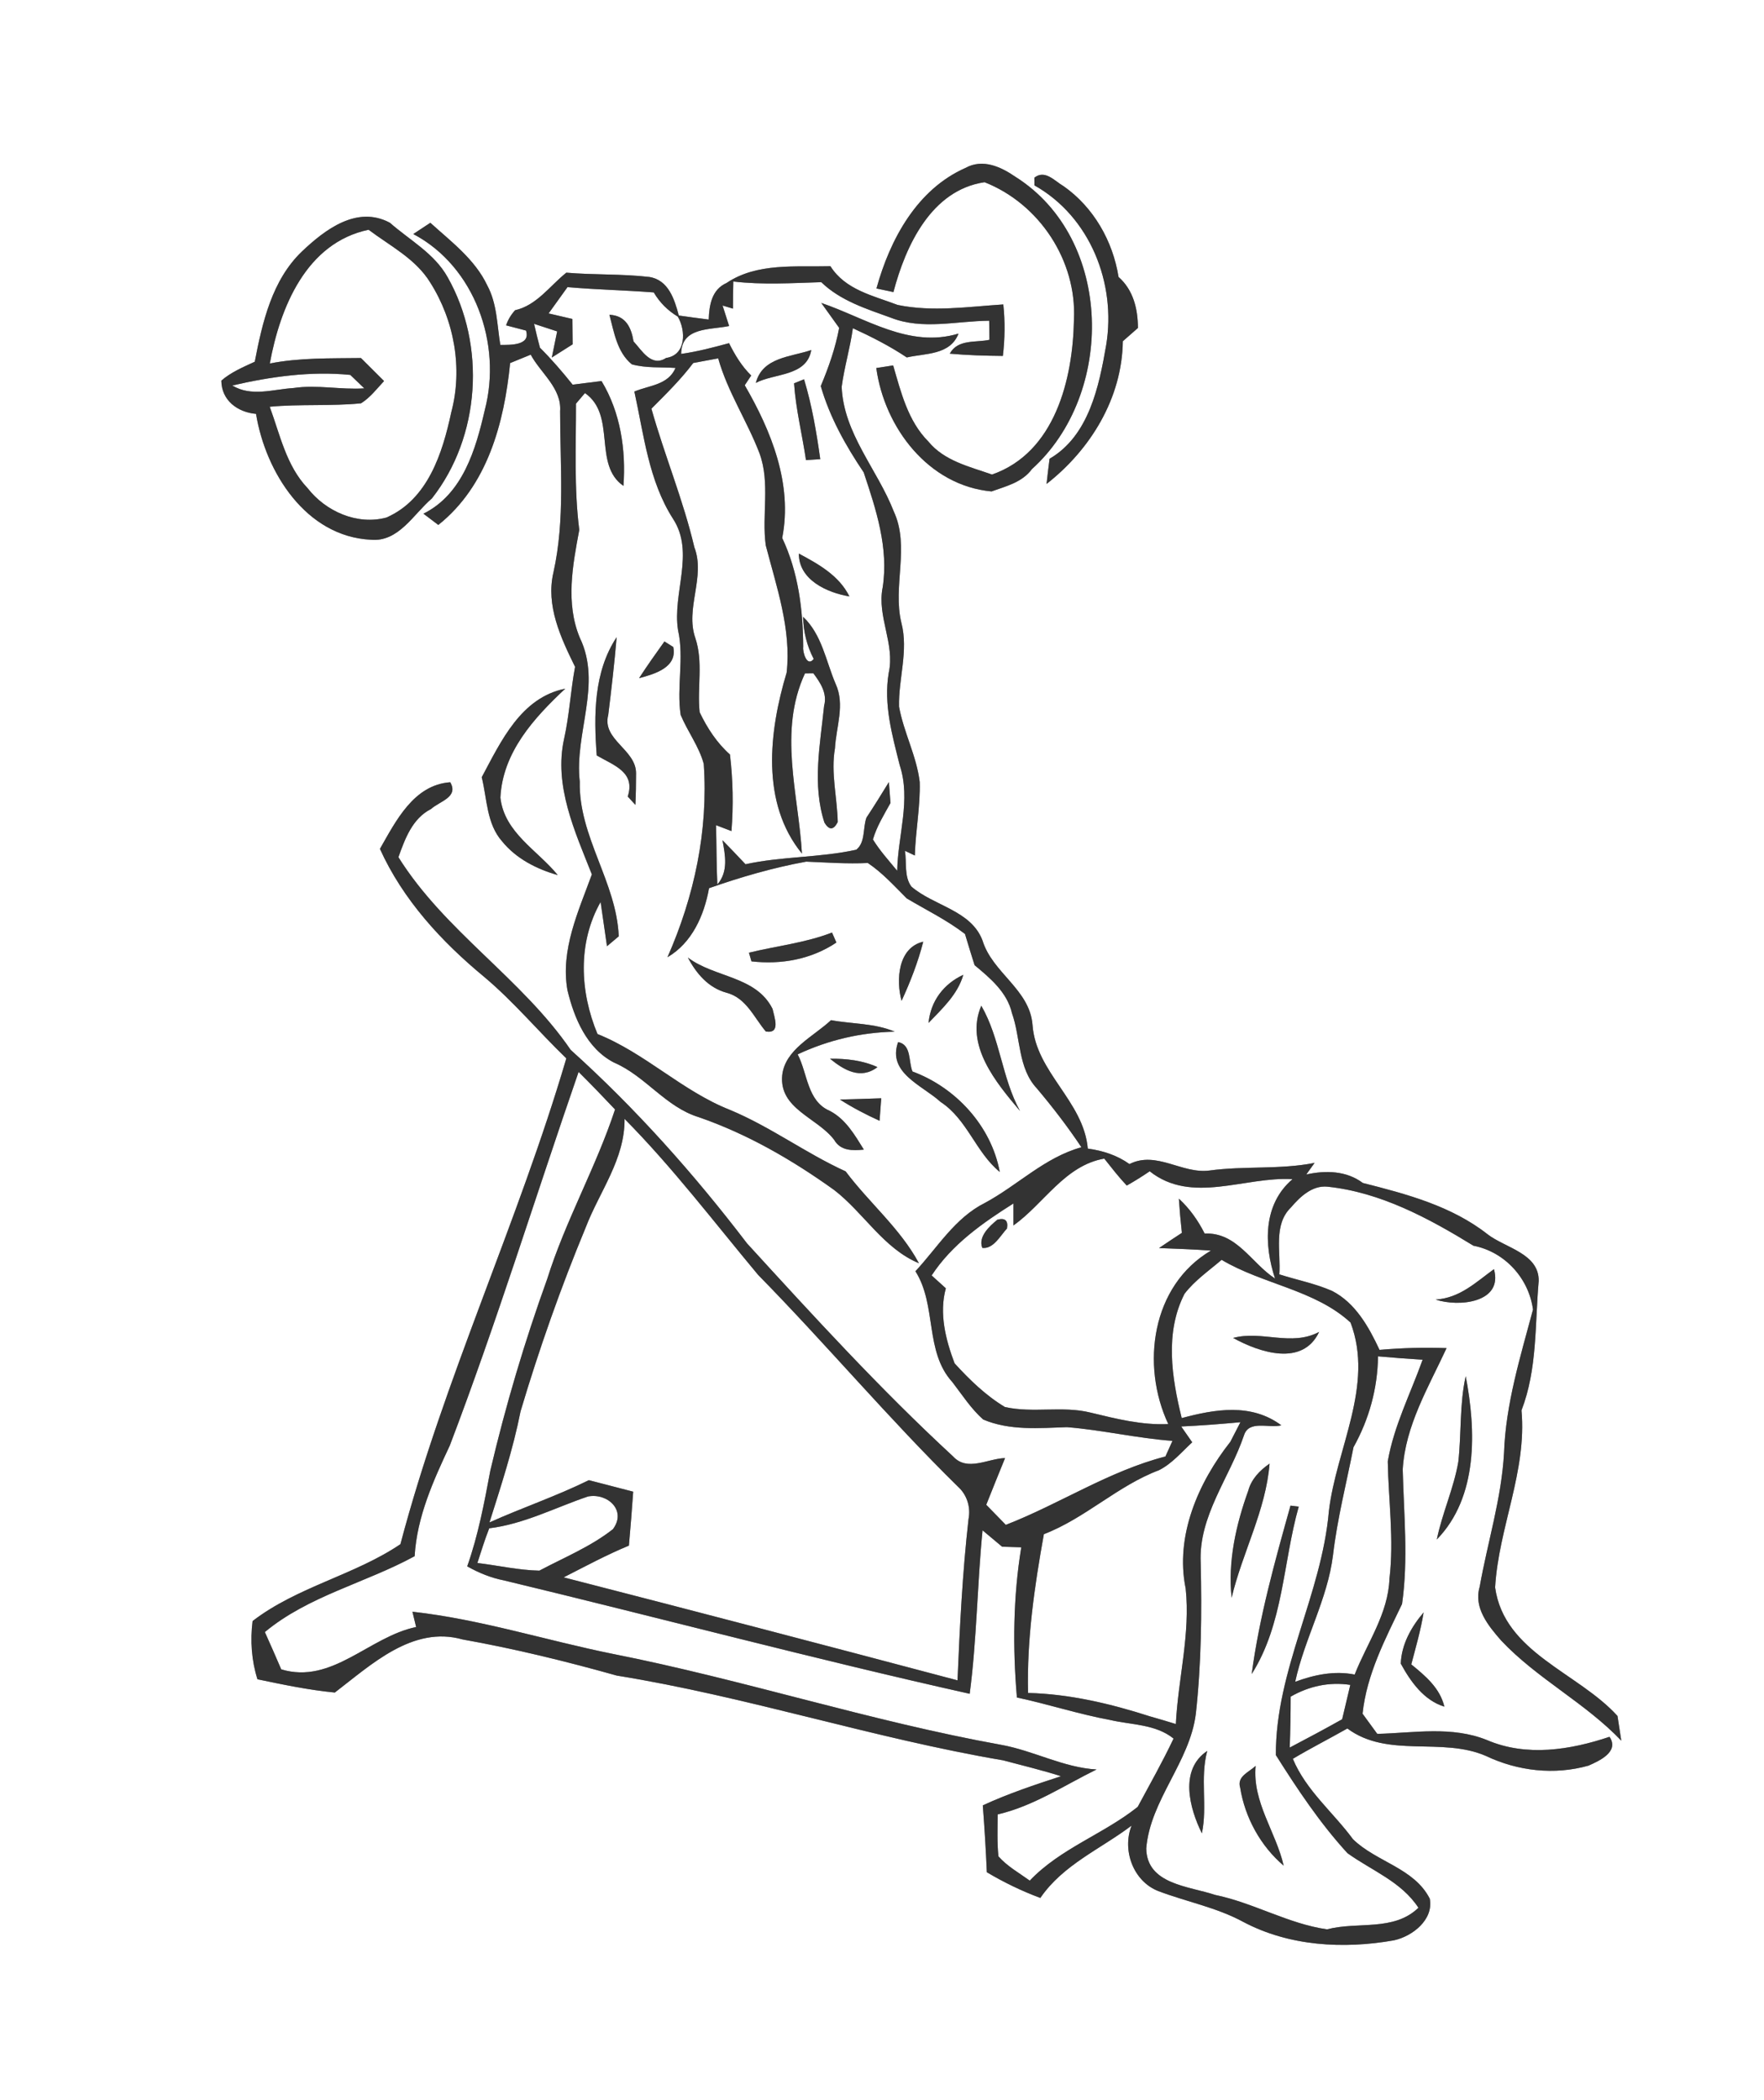 <?xml version="1.0" encoding="UTF-8" ?>
<!DOCTYPE svg PUBLIC "-//W3C//DTD SVG 1.1//EN" "http://www.w3.org/Graphics/SVG/1.1/DTD/svg11.dtd">
<svg width="210pt" height="250pt" viewBox="0 0 210 250" version="1.1" xmlns="http://www.w3.org/2000/svg">
<rect x="0" y="0" width="210" height="250" fill="#808080" stroke="none"/>
<g id="#ffffffff">
<path fill="#FFFFFF" opacity="1.00" d=" M 0.00 0.00 L 210.00 0.00 L 210.00 250.00 L 0.00 250.00 L 0.00 0.00 M 104.34 34.34 L 106.36 34.77 C 107.82 29.22 110.88 22.62 117.21 21.69 C 123.75 24.27 128.20 31.04 127.85 38.07 C 127.72 45.15 125.59 53.88 118.10 56.49 C 115.42 55.55 112.41 54.87 110.52 52.56 C 108.09 50.12 107.26 46.70 106.33 43.50 C 105.82 43.58 104.82 43.73 104.32 43.81 C 105.29 50.91 110.54 57.81 118.04 58.50 C 119.79 57.87 121.69 57.42 122.85 55.84 C 132.75 46.92 132.60 28.45 120.89 21.05 C 119.16 19.86 117.00 18.85 114.94 19.99 C 109.16 22.54 105.95 28.50 104.34 34.34 M 123.14 21.15 C 123.14 21.38 123.15 21.84 123.15 22.07 C 129.77 25.79 132.90 33.72 131.69 41.07 C 130.84 46.00 129.63 51.88 124.95 54.61 C 124.82 55.60 124.70 56.60 124.59 57.61 C 129.83 53.51 133.58 47.39 133.67 40.62 C 134.12 40.22 135.02 39.44 135.47 39.04 C 135.46 36.77 134.92 34.52 133.16 32.97 C 132.48 28.70 130.20 24.69 126.64 22.18 C 125.56 21.56 124.42 20.15 123.14 21.15 M 35.95 29.93 C 32.38 33.34 31.23 38.39 30.33 43.06 C 28.95 43.70 27.51 44.30 26.35 45.31 C 26.37 47.66 28.27 49.07 30.48 49.27 C 31.62 56.23 36.43 63.87 44.15 64.25 C 47.46 64.55 49.22 61.20 51.42 59.33 C 57.19 51.99 57.88 41.11 53.29 33.00 C 51.70 30.15 48.78 28.60 46.42 26.52 C 42.52 24.42 38.71 27.31 35.95 29.93 M 49.20 27.86 C 56.54 31.73 59.77 40.96 57.72 48.78 C 56.64 53.48 55.10 58.82 50.41 61.15 C 51.00 61.60 51.59 62.05 52.18 62.49 C 58.03 57.83 60.02 50.35 60.73 43.22 C 61.34 42.97 62.57 42.47 63.18 42.22 C 64.38 44.44 66.88 46.21 66.68 48.96 C 66.67 55.35 67.29 61.83 65.89 68.12 C 64.95 72.08 66.76 75.92 68.46 79.38 C 67.93 82.21 67.79 85.10 67.16 87.92 C 65.91 93.54 68.44 98.98 70.46 104.09 C 68.86 108.48 66.71 113.06 67.55 117.86 C 68.35 121.21 69.87 124.83 73.10 126.49 C 76.84 128.09 79.23 131.78 83.19 132.99 C 89.00 135.00 94.35 138.10 99.32 141.67 C 102.84 144.39 105.18 148.62 109.40 150.38 C 107.18 146.24 103.47 143.18 100.67 139.44 C 95.92 137.28 91.70 134.11 86.87 132.11 C 81.17 129.85 76.82 125.37 71.13 123.09 C 69.03 118.05 68.75 112.24 71.50 107.37 C 71.69 108.69 72.07 111.32 72.26 112.64 C 72.61 112.35 73.31 111.76 73.66 111.46 C 73.40 105.01 68.87 99.58 69.02 93.04 C 68.36 87.31 71.70 81.45 69.03 75.93 C 67.31 71.80 68.17 67.31 68.96 63.08 C 68.33 58.10 68.58 53.06 68.57 48.05 L 69.64 46.79 C 73.43 49.44 70.55 55.31 74.22 57.84 C 74.53 53.54 73.87 49.09 71.61 45.36 C 70.46 45.50 69.31 45.64 68.17 45.79 C 66.95 44.26 65.67 42.78 64.28 41.39 C 64.03 40.45 63.79 39.50 63.58 38.55 C 64.27 38.78 65.64 39.23 66.33 39.45 C 66.17 40.23 65.85 41.78 65.69 42.56 C 66.31 42.17 67.55 41.38 68.17 40.99 C 68.16 40.24 68.15 38.73 68.14 37.97 C 67.43 37.81 66.02 37.47 65.31 37.31 C 66.06 36.26 66.81 35.22 67.56 34.18 C 70.98 34.48 74.41 34.55 77.83 34.81 C 78.53 36.01 79.51 36.98 80.69 37.69 C 81.67 39.36 81.69 42.27 79.30 42.61 C 77.55 43.75 76.42 41.72 75.42 40.64 C 75.15 38.98 74.49 37.56 72.55 37.47 C 73.10 39.53 73.46 41.94 75.22 43.37 C 76.91 43.84 78.69 43.68 80.42 43.80 C 79.54 45.85 77.26 45.87 75.52 46.61 C 76.65 51.76 77.22 57.23 80.13 61.77 C 82.75 65.81 80.02 70.62 80.72 75.02 C 81.47 78.36 80.53 81.75 81.03 85.10 C 81.86 87.09 83.21 88.84 83.78 90.93 C 84.33 98.87 82.66 106.70 79.46 113.95 C 82.40 112.23 83.83 108.95 84.41 105.73 C 88.18 104.41 92.05 103.28 95.98 102.57 C 98.42 102.67 100.86 102.85 103.31 102.73 C 105.06 103.90 106.46 105.47 107.95 106.95 C 110.27 108.33 112.72 109.52 114.88 111.18 C 115.25 112.42 115.63 113.66 116.02 114.89 C 117.88 116.44 119.90 118.12 120.47 120.60 C 121.52 123.56 121.17 127.15 123.44 129.57 C 125.33 131.81 127.11 134.13 128.74 136.57 C 124.38 137.77 121.16 141.09 117.26 143.19 C 113.69 144.97 111.61 148.50 108.98 151.33 C 111.55 155.39 110.05 160.88 113.38 164.53 C 114.55 166.05 115.60 167.70 117.05 168.98 C 120.21 170.32 123.69 170.00 127.03 169.89 C 131.24 170.23 135.36 171.21 139.58 171.52 C 139.37 171.99 138.95 172.92 138.74 173.38 C 132.00 175.12 126.17 179.02 119.74 181.52 C 118.96 180.73 118.18 179.93 117.41 179.13 C 118.14 177.27 118.90 175.43 119.65 173.57 C 117.61 173.62 115.15 175.22 113.47 173.38 C 104.82 165.40 96.86 156.69 88.93 148.01 C 82.61 139.73 75.68 131.95 67.94 124.98 C 62.10 116.46 52.94 110.85 47.43 102.04 C 48.22 99.84 49.09 97.43 51.32 96.30 C 52.33 95.38 54.63 94.90 53.60 93.12 C 49.25 93.43 47.13 97.73 45.23 101.05 C 47.97 107.11 52.55 112.08 57.63 116.28 C 61.16 119.24 64.11 122.80 67.42 125.99 C 61.67 145.55 52.87 164.10 47.67 183.82 C 42.23 187.50 35.37 188.89 30.07 192.97 C 29.78 195.29 29.94 197.66 30.65 199.90 C 33.70 200.54 36.76 201.18 39.86 201.48 C 44.20 198.16 49.13 193.48 55.07 195.16 C 61.25 196.26 67.37 197.76 73.42 199.46 C 88.93 201.96 103.92 206.92 119.42 209.55 C 121.72 210.16 124.04 210.72 126.31 211.44 C 123.16 212.47 120.01 213.52 117.00 214.91 C 117.20 217.56 117.37 220.21 117.48 222.87 C 119.51 224.08 121.64 225.11 123.85 225.93 C 126.57 221.96 131.01 220.12 134.71 217.32 C 133.56 220.25 134.91 223.96 137.91 225.12 C 141.26 226.39 144.84 227.06 148.02 228.79 C 153.48 231.68 159.94 232.04 165.93 230.98 C 168.16 230.50 170.69 228.51 170.21 226.02 C 168.35 222.36 163.84 221.65 161.07 218.94 C 158.70 215.72 155.48 213.14 153.91 209.37 C 156.04 208.10 158.25 206.98 160.40 205.76 C 165.24 209.35 171.62 206.73 176.90 209.03 C 180.69 210.83 185.04 211.33 189.11 210.18 C 190.36 209.62 192.81 208.55 191.61 206.75 C 186.93 208.32 181.72 209.15 177.03 207.14 C 172.83 205.44 168.34 206.29 163.96 206.40 C 163.52 205.80 162.65 204.60 162.21 204.00 C 162.70 199.31 164.91 195.12 166.91 190.94 C 167.67 185.64 167.12 180.25 166.99 174.93 C 167.29 169.71 170.07 165.11 172.21 160.48 C 169.55 160.38 166.88 160.46 164.23 160.69 C 162.96 157.97 161.37 155.11 158.60 153.68 C 156.58 152.79 154.39 152.37 152.30 151.70 C 152.50 149.05 151.55 145.80 153.69 143.73 C 154.76 142.47 156.22 141.09 158.01 141.26 C 164.35 141.92 170.08 145.02 175.41 148.29 C 179.15 149.02 182.00 152.17 182.50 155.89 C 181.00 161.50 179.25 167.13 179.05 172.97 C 178.75 178.39 177.09 183.59 176.15 188.90 C 175.41 191.39 177.18 193.54 178.71 195.29 C 182.99 199.84 188.69 202.68 193.01 207.21 C 192.89 206.47 192.67 205.01 192.56 204.27 C 187.86 199.08 179.07 196.74 177.99 188.97 C 178.40 181.86 181.79 175.16 181.13 167.89 C 183.03 162.97 182.72 157.67 183.18 152.48 C 183.22 149.22 179.23 148.56 177.12 146.95 C 172.82 143.56 167.45 142.14 162.24 140.82 C 160.29 139.36 157.83 139.30 155.51 139.81 L 156.50 138.43 C 152.37 139.25 148.14 138.77 143.98 139.34 C 140.71 139.77 137.67 136.95 134.46 138.57 C 132.99 137.52 131.28 136.97 129.50 136.73 C 129.00 131.06 123.31 127.66 122.92 122.00 C 122.59 117.78 118.15 115.82 116.97 111.97 C 115.62 108.35 111.14 107.84 108.49 105.53 C 107.61 104.31 107.96 102.68 107.73 101.28 L 108.91 101.84 C 108.99 98.91 109.57 96.02 109.49 93.09 C 109.12 89.99 107.58 87.18 107.03 84.12 C 106.95 80.79 108.17 77.47 107.31 74.15 C 106.24 69.76 108.35 65.08 106.40 60.88 C 104.46 55.89 100.43 51.62 100.20 46.05 C 100.51 43.70 101.21 41.42 101.53 39.07 C 103.74 40.09 105.92 41.19 107.95 42.55 C 110.18 42.04 113.11 42.29 114.11 39.71 C 108.25 41.49 103.08 37.87 97.77 36.06 C 98.47 37.05 99.18 38.04 99.90 39.03 C 99.46 41.42 98.65 43.72 97.71 45.96 C 98.78 49.67 100.67 53.04 102.82 56.23 C 104.29 60.63 105.81 65.22 105.08 69.92 C 104.38 73.40 106.57 76.63 105.80 80.10 C 105.17 83.84 106.21 87.50 107.11 91.09 C 108.47 95.22 106.88 99.46 106.81 103.66 C 105.81 102.44 104.75 101.28 103.92 99.93 C 104.37 98.38 105.23 97.00 106.01 95.59 C 105.96 94.97 105.87 93.73 105.82 93.10 C 104.95 94.52 104.07 95.94 103.15 97.33 C 102.70 98.55 103.05 100.27 101.94 101.15 C 97.59 102.11 93.09 101.93 88.75 102.88 C 87.84 101.91 86.93 100.96 86.01 100.02 C 86.34 101.82 86.73 103.75 85.40 105.29 C 85.28 102.93 85.31 100.58 85.24 98.23 C 85.70 98.40 86.62 98.76 87.08 98.93 C 87.32 95.89 87.26 92.84 86.90 89.82 C 85.34 88.43 84.18 86.65 83.29 84.78 C 82.98 81.84 83.74 78.83 82.78 75.96 C 81.54 72.42 84.02 68.68 82.66 65.14 C 81.34 59.52 79.11 54.20 77.55 48.65 C 79.28 46.91 81.05 45.18 82.53 43.21 C 83.52 43.03 84.51 42.84 85.50 42.66 C 86.62 46.65 88.95 50.12 90.42 53.97 C 91.71 57.49 90.67 61.30 91.16 64.91 C 92.44 69.84 94.22 74.92 93.65 80.06 C 91.54 87.07 90.55 95.59 95.47 101.61 C 95.05 94.46 92.63 87.07 95.83 80.16 C 96.08 80.16 96.58 80.16 96.83 80.15 C 97.66 81.26 98.51 82.54 98.11 84.01 C 97.64 88.62 96.67 93.40 98.15 97.93 C 98.71 98.85 99.23 98.83 99.73 97.86 C 99.67 94.93 98.89 92.01 99.40 89.08 C 99.54 86.53 100.62 83.87 99.48 81.41 C 98.32 78.70 97.85 75.54 95.61 73.43 C 95.64 75.21 96.06 76.88 96.87 78.44 C 96.07 79.49 95.53 77.60 95.62 77.00 C 95.59 72.53 95.04 68.12 93.12 64.04 C 94.38 57.63 91.82 51.31 88.66 45.86 C 88.85 45.57 89.24 44.99 89.43 44.70 C 88.30 43.60 87.49 42.25 86.79 40.85 C 84.91 41.36 83.02 41.86 81.09 42.13 C 81.12 38.90 84.53 39.29 86.80 38.81 C 86.60 38.20 86.21 36.98 86.02 36.37 L 87.26 36.74 C 87.26 35.66 87.27 34.58 87.30 33.51 C 90.78 33.92 94.28 33.70 97.77 33.59 C 100.06 35.81 103.16 36.77 106.08 37.83 C 109.83 39.30 113.88 38.21 117.76 38.18 C 117.76 38.75 117.78 39.88 117.79 40.45 C 116.16 40.81 114.03 40.34 113.07 42.10 C 115.17 42.29 117.28 42.35 119.39 42.37 C 119.63 40.33 119.66 38.28 119.44 36.24 C 115.25 36.51 111.03 37.16 106.86 36.30 C 103.95 35.19 100.65 34.52 98.86 31.69 C 94.71 31.80 90.11 31.25 86.49 33.69 C 84.73 34.47 84.43 36.32 84.37 38.04 C 83.18 37.89 82.00 37.73 80.81 37.56 C 80.30 35.64 79.58 33.32 77.29 32.97 C 74.02 32.59 70.70 32.74 67.42 32.46 C 65.45 34.03 63.90 36.35 61.32 36.93 C 60.83 37.47 60.47 38.07 60.25 38.73 C 60.85 38.88 62.03 39.19 62.62 39.35 C 63.20 41.14 60.76 41.06 59.56 41.06 C 59.17 38.68 59.18 36.15 58.01 33.98 C 56.54 30.87 53.71 28.77 51.23 26.52 C 50.55 26.96 49.87 27.41 49.20 27.86 M 89.98 45.58 C 92.19 44.41 96.04 44.83 96.58 41.67 C 94.13 42.50 90.78 42.52 89.98 45.58 M 94.53 45.63 C 94.74 48.71 95.50 51.72 95.95 54.77 C 96.37 54.74 97.22 54.69 97.65 54.66 C 97.20 51.45 96.66 48.25 95.72 45.15 C 95.43 45.27 94.83 45.51 94.53 45.63 M 95.10 65.90 C 95.09 69.04 98.47 70.55 101.12 71.00 C 99.90 68.52 97.44 67.15 95.10 65.90 M 71.04 89.93 C 73.08 91.12 75.68 91.90 74.73 94.82 C 74.96 95.07 75.41 95.56 75.64 95.81 C 75.70 94.56 75.72 93.30 75.72 92.05 C 75.73 89.22 71.64 88.07 72.41 85.11 C 72.79 82.03 73.15 78.95 73.41 75.85 C 70.67 79.99 70.68 85.16 71.04 89.93 M 79.10 76.36 C 78.07 77.80 77.04 79.25 76.08 80.73 C 77.88 80.25 80.67 79.47 80.15 77.02 C 79.89 76.85 79.37 76.53 79.10 76.36 M 57.35 92.52 C 57.99 95.10 57.92 98.05 59.77 100.15 C 61.44 102.21 63.89 103.46 66.40 104.17 C 63.99 101.21 60.04 99.13 59.57 94.95 C 59.84 89.54 63.56 85.48 67.29 81.98 C 62.01 83.04 59.64 88.25 57.35 92.52 M 89.16 113.41 C 89.24 113.67 89.39 114.18 89.46 114.44 C 93.01 114.85 96.59 114.20 99.57 112.20 C 99.44 111.90 99.18 111.31 99.05 111.01 C 95.86 112.25 92.45 112.60 89.16 113.41 M 107.33 119.14 C 108.38 116.87 109.29 114.52 109.91 112.10 C 106.90 112.80 106.65 116.67 107.33 119.14 M 81.89 113.99 C 82.91 115.91 84.33 117.59 86.51 118.18 C 88.84 118.80 89.75 121.11 91.17 122.79 C 92.97 123.09 92.19 121.13 91.97 120.10 C 90.02 116.18 85.08 116.40 81.89 113.99 M 110.54 121.77 C 112.17 120.06 114.01 118.39 114.68 116.04 C 112.33 117.13 110.79 119.17 110.54 121.77 M 121.43 132.25 C 119.26 128.31 119.08 123.63 116.82 119.72 C 114.82 124.40 118.57 128.86 121.43 132.25 M 93.12 128.00 C 92.74 132.01 97.28 133.03 99.30 135.68 C 100.07 137.02 101.49 136.98 102.84 136.85 C 101.75 135.10 100.68 133.22 98.77 132.23 C 96.08 131.08 96.15 127.78 94.96 125.51 C 98.62 123.80 102.47 122.90 106.51 122.81 C 104.12 121.79 101.45 121.91 98.93 121.44 C 96.85 123.39 93.46 124.91 93.12 128.00 M 106.92 124.05 C 105.59 127.72 109.82 129.20 111.98 131.18 C 115.15 133.25 116.16 137.17 119.02 139.51 C 118.01 134.04 113.79 129.46 108.63 127.55 C 108.13 126.38 108.54 124.37 106.92 124.05 M 98.81 126.03 C 100.48 127.39 102.45 128.56 104.46 127.03 C 102.68 126.22 100.74 126.01 98.81 126.03 M 99.99 130.89 C 101.49 131.85 103.08 132.68 104.71 133.42 C 104.76 132.75 104.86 131.41 104.91 130.74 C 103.27 130.81 101.63 130.84 99.99 130.89 M 170.91 154.70 C 173.66 155.62 178.98 155.08 177.85 151.08 C 175.70 152.64 173.79 154.52 170.91 154.70 M 174.49 163.82 C 173.74 167.17 173.99 170.62 173.61 174.01 C 173.07 177.17 171.69 180.12 171.05 183.26 C 175.98 178.20 175.73 170.28 174.49 163.82 M 166.76 198.04 C 167.92 200.17 169.51 202.42 171.95 203.16 C 171.42 200.94 169.69 199.50 168.01 198.13 C 168.55 196.08 169.14 194.04 169.48 191.94 C 168.02 193.66 166.84 195.73 166.76 198.04 Z" />
<path fill="#FFFFFF" opacity="1.00" d=" M 32.12 43.27 C 33.34 36.60 36.46 28.90 43.88 27.35 C 46.44 29.28 49.48 30.80 51.21 33.62 C 54.09 38.15 55.11 43.88 53.72 49.09 C 52.68 53.94 50.94 59.45 46.00 61.61 C 42.53 62.55 38.77 60.88 36.62 58.11 C 34.08 55.45 33.34 51.75 32.11 48.42 C 35.73 48.08 39.37 48.37 42.98 48.01 C 44.07 47.33 44.85 46.29 45.72 45.36 C 44.80 44.45 43.88 43.53 42.97 42.62 C 39.34 42.67 35.69 42.57 32.12 43.27 Z" />
<path fill="#FFFFFF" opacity="1.00" d=" M 133.18 36.23 C 133.77 36.75 133.77 36.75 133.18 36.23 Z" />
<path fill="#FFFFFF" opacity="1.00" d=" M 27.65 45.89 C 32.24 44.83 37.00 44.16 41.70 44.63 C 42.12 45.03 42.96 45.83 43.37 46.23 C 40.56 46.42 37.75 45.77 34.95 46.19 C 32.50 46.34 29.93 47.27 27.65 45.89 Z" />
<path fill="#FFFFFF" opacity="1.00" d=" M 68.88 127.60 C 70.35 129.06 71.79 130.56 73.22 132.07 C 70.95 138.96 67.32 145.31 65.15 152.23 C 62.45 159.71 60.19 167.33 58.37 175.07 C 57.65 178.91 56.93 182.76 55.62 186.46 C 56.99 187.23 58.45 187.83 59.99 188.13 C 78.49 192.58 96.88 197.48 115.44 201.63 C 116.29 195.17 116.33 188.65 116.97 182.17 C 117.55 182.66 118.72 183.63 119.30 184.12 C 119.87 184.13 121.01 184.17 121.58 184.19 C 120.61 190.10 120.55 196.12 121.06 202.07 C 124.77 202.86 128.39 204.05 132.13 204.74 C 134.68 205.34 137.57 205.23 139.71 206.96 C 138.40 209.73 136.89 212.39 135.44 215.09 C 131.37 218.34 126.24 220.03 122.59 223.87 C 121.32 222.95 119.91 222.17 118.86 220.98 C 118.69 219.32 118.76 217.65 118.77 215.99 C 123.03 215.00 126.67 212.54 130.54 210.64 C 126.59 210.41 123.07 208.41 119.21 207.71 C 103.61 204.90 88.50 199.95 72.95 196.88 C 64.99 195.27 57.19 192.76 49.10 191.86 C 49.21 192.32 49.43 193.23 49.54 193.68 C 43.93 194.84 39.54 200.55 33.48 198.72 C 32.85 197.24 32.19 195.75 31.53 194.28 C 36.70 189.98 43.51 188.44 49.36 185.25 C 49.64 180.55 51.58 176.27 53.55 172.07 C 59.13 157.42 63.75 142.42 68.88 127.60 Z" />
<path fill="#FFFFFF" opacity="1.00" d=" M 74.35 133.19 C 80.10 139.00 85.03 145.51 90.25 151.76 C 98.35 160.01 105.79 168.87 114.04 176.97 C 115.12 177.94 115.58 179.42 115.30 180.84 C 114.58 187.21 114.26 193.62 113.99 200.03 C 98.38 195.89 82.75 191.79 67.10 187.77 C 69.67 186.46 72.21 185.09 74.87 183.99 C 75.06 181.85 75.23 179.71 75.38 177.57 C 73.62 177.10 71.86 176.67 70.10 176.20 C 66.25 178.10 62.18 179.47 58.27 181.23 C 59.65 176.87 61.08 172.51 61.97 168.01 C 64.18 160.58 66.76 153.27 69.73 146.11 C 71.37 141.83 74.41 137.98 74.35 133.19 Z" />
<path fill="#FFFFFF" opacity="1.00" d=" M 120.65 145.88 C 124.28 143.29 126.76 138.74 131.46 137.92 C 132.33 139.01 133.18 140.12 134.14 141.13 C 135.08 140.60 135.99 140.03 136.87 139.43 C 141.89 143.41 148.21 140.02 153.87 140.37 C 150.35 143.37 150.46 148.15 151.79 152.20 C 148.95 150.35 147.26 146.68 143.41 146.84 C 142.63 145.29 141.62 143.86 140.34 142.69 C 140.43 144.04 140.55 145.40 140.70 146.76 C 139.79 147.35 138.88 147.96 137.98 148.57 C 140.04 148.65 142.10 148.72 144.16 148.87 C 137.08 153.04 135.80 162.51 139.08 169.52 C 135.93 169.67 132.87 168.89 129.84 168.16 C 126.49 167.32 122.98 168.25 119.63 167.49 C 117.35 166.12 115.42 164.24 113.64 162.29 C 112.58 159.48 111.78 156.35 112.60 153.36 C 112.17 152.98 111.33 152.21 110.91 151.83 C 113.32 148.14 116.99 145.57 120.65 143.26 C 120.65 143.91 120.65 145.23 120.65 145.88 M 118.74 145.19 C 117.80 145.96 116.42 147.21 116.94 148.55 C 118.26 148.71 119.09 147.09 119.88 146.24 C 120.04 145.30 119.66 144.95 118.74 145.19 Z" />
<path fill="#FFFFFF" opacity="1.00" d=" M 145.43 149.97 C 150.33 152.89 156.55 153.54 160.78 157.44 C 163.62 164.93 159.07 172.45 158.20 179.89 C 157.34 189.84 151.83 198.85 151.89 208.93 C 154.46 213.00 157.15 217.04 160.41 220.60 C 163.30 222.68 166.82 223.98 168.86 227.10 C 165.92 229.95 161.62 228.71 157.98 229.67 C 153.36 229.01 149.23 226.51 144.65 225.57 C 141.59 224.53 136.51 224.34 136.46 220.03 C 136.92 214.30 141.64 209.76 142.36 204.02 C 143.02 198.05 143.08 192.03 142.94 186.03 C 142.67 180.47 146.38 175.92 148.09 170.87 C 148.68 168.99 151.09 170.06 152.54 169.67 C 148.97 167.01 144.66 167.74 140.68 168.81 C 139.49 163.98 138.65 158.64 141.01 154.02 C 142.23 152.42 143.92 151.27 145.43 149.97 M 146.80 159.27 C 149.96 161.01 155.08 162.71 157.04 158.55 C 153.70 160.33 150.24 158.34 146.80 159.27 M 148.60 177.46 C 147.14 181.51 146.16 185.88 146.62 190.20 C 147.90 184.81 150.70 179.79 151.14 174.23 C 149.98 175.03 148.97 176.07 148.60 177.46 M 153.63 179.23 C 151.78 185.83 149.92 192.47 149.01 199.28 C 152.80 193.31 152.73 185.99 154.61 179.35 C 154.36 179.32 153.87 179.26 153.63 179.23 M 143.08 218.24 C 143.77 215.01 142.84 211.67 143.72 208.43 C 140.37 210.67 141.60 215.24 143.08 218.24 M 147.64 212.81 C 148.21 216.36 150.07 219.76 152.82 222.09 C 151.89 218.05 149.08 214.53 149.48 210.21 C 148.69 210.96 147.22 211.46 147.64 212.81 Z" />
<path fill="#FFFFFF" opacity="1.00" d=" M 164.05 161.46 C 165.82 161.62 167.59 161.75 169.36 161.86 C 167.93 165.87 165.94 169.73 165.21 173.96 C 165.29 178.61 165.97 183.27 165.41 187.93 C 165.27 192.09 162.75 195.58 161.27 199.34 C 158.85 198.86 156.46 199.36 154.19 200.20 C 155.30 195.05 158.04 190.39 158.69 185.13 C 159.20 180.79 160.29 176.55 161.13 172.28 C 162.99 168.95 164.00 165.28 164.05 161.46 Z" />
<path fill="#FFFFFF" opacity="1.00" d=" M 141.93 171.69 C 141.49 171.07 141.05 170.44 140.62 169.81 C 142.97 169.70 145.32 169.52 147.67 169.30 C 147.37 169.88 146.77 171.05 146.47 171.63 C 142.66 176.46 139.87 182.84 141.15 189.09 C 141.73 194.49 140.25 199.84 139.98 205.23 C 138.96 204.91 137.93 204.61 136.91 204.32 C 132.22 202.81 127.33 201.65 122.39 201.53 C 122.23 195.18 123.15 188.86 124.27 182.63 C 129.21 180.73 133.04 176.87 137.98 175.01 C 139.53 174.23 140.67 172.85 141.93 171.69 Z" />
<path fill="#FFFFFF" opacity="1.00" d=" M 58.24 181.93 C 62.39 181.42 66.10 179.46 70.00 178.14 C 72.32 177.70 74.63 179.79 72.97 182.03 C 70.34 184.11 67.16 185.40 64.21 186.97 C 61.73 186.92 59.29 186.35 56.83 186.06 C 57.28 184.67 57.71 183.28 58.24 181.93 Z" />
<path fill="#FFFFFF" opacity="1.00" d=" M 153.65 201.97 C 155.83 200.72 158.24 200.19 160.75 200.57 C 160.43 201.93 160.11 203.30 159.78 204.66 C 157.72 205.82 155.63 206.93 153.54 208.03 C 153.61 206.01 153.65 203.99 153.65 201.97 Z" />
</g>
<g id="#353635ff">
<path fill="#333333" opacity="1.00" d=" M 104.34 34.34 C 105.95 28.50 109.16 22.54 114.94 19.99 C 117.00 18.85 119.16 19.86 120.89 21.05 C 132.60 28.45 132.75 46.92 122.85 55.84 C 121.69 57.42 119.79 57.87 118.04 58.50 C 110.54 57.81 105.29 50.91 104.32 43.81 C 104.82 43.73 105.82 43.58 106.33 43.50 C 107.26 46.70 108.09 50.12 110.52 52.56 C 112.41 54.87 115.42 55.55 118.10 56.49 C 125.59 53.88 127.72 45.15 127.85 38.07 C 128.20 31.04 123.75 24.27 117.21 21.69 C 110.88 22.62 107.82 29.22 106.36 34.77 L 104.34 34.34 Z" />
<path fill="#333333" opacity="1.00" d=" M 123.14 21.15 C 124.42 20.15 125.56 21.56 126.64 22.18 C 130.20 24.69 132.48 28.70 133.16 32.97 C 134.92 34.52 135.46 36.77 135.47 39.04 C 135.02 39.44 134.12 40.22 133.67 40.62 C 133.58 47.39 129.83 53.51 124.59 57.61 C 124.70 56.60 124.82 55.60 124.95 54.61 C 129.63 51.88 130.84 46.00 131.69 41.07 C 132.90 33.72 129.77 25.79 123.15 22.07 C 123.15 21.84 123.14 21.38 123.14 21.15 M 133.18 36.23 C 133.77 36.75 133.77 36.75 133.18 36.23 Z" />
<path fill="#333333" opacity="1.00" d=" M 35.95 29.93 C 38.71 27.31 42.52 24.42 46.42 26.52 C 48.78 28.60 51.70 30.15 53.29 33.00 C 57.88 41.11 57.19 51.99 51.42 59.33 C 49.22 61.20 47.46 64.55 44.15 64.25 C 36.43 63.87 31.62 56.23 30.48 49.27 C 28.27 49.07 26.37 47.66 26.35 45.31 C 27.51 44.30 28.95 43.70 30.33 43.06 C 31.23 38.39 32.38 33.34 35.95 29.93 M 32.12 43.27 C 35.69 42.57 39.34 42.67 42.97 42.62 C 43.88 43.53 44.80 44.45 45.72 45.36 C 44.85 46.29 44.07 47.33 42.98 48.01 C 39.37 48.37 35.73 48.08 32.11 48.42 C 33.34 51.75 34.08 55.45 36.62 58.11 C 38.77 60.88 42.53 62.55 46.00 61.61 C 50.94 59.45 52.68 53.94 53.72 49.09 C 55.11 43.88 54.09 38.15 51.21 33.62 C 49.48 30.80 46.44 29.28 43.88 27.35 C 36.46 28.90 33.34 36.60 32.12 43.27 M 27.65 45.89 C 29.93 47.27 32.50 46.34 34.95 46.19 C 37.75 45.77 40.56 46.42 43.37 46.23 C 42.96 45.83 42.12 45.03 41.70 44.63 C 37.00 44.16 32.24 44.83 27.65 45.89 Z" />
<path fill="#333333" opacity="1.00" d=" M 49.20 27.86 C 49.87 27.41 50.55 26.96 51.23 26.52 C 53.71 28.77 56.54 30.87 58.01 33.98 C 59.18 36.15 59.17 38.68 59.56 41.06 C 60.76 41.06 63.20 41.14 62.62 39.35 C 62.03 39.19 60.85 38.88 60.25 38.73 C 60.47 38.07 60.83 37.47 61.32 36.93 C 63.90 36.35 65.45 34.03 67.42 32.46 C 70.70 32.74 74.02 32.59 77.29 32.97 C 79.58 33.32 80.30 35.64 80.81 37.56 C 82.00 37.73 83.18 37.89 84.37 38.04 C 84.43 36.32 84.73 34.47 86.49 33.69 C 90.11 31.25 94.71 31.80 98.86 31.69 C 100.65 34.52 103.95 35.19 106.86 36.30 C 111.03 37.16 115.25 36.51 119.44 36.24 C 119.66 38.28 119.63 40.33 119.39 42.37 C 117.28 42.35 115.17 42.29 113.07 42.10 C 114.03 40.34 116.16 40.81 117.79 40.45 C 117.78 39.88 117.76 38.75 117.76 38.18 C 113.88 38.21 109.83 39.30 106.08 37.83 C 103.16 36.77 100.06 35.81 97.77 33.59 C 94.28 33.70 90.78 33.92 87.30 33.51 C 87.27 34.58 87.26 35.66 87.26 36.74 L 86.02 36.37 C 86.21 36.98 86.60 38.20 86.80 38.81 C 84.53 39.29 81.12 38.90 81.09 42.13 C 83.02 41.86 84.91 41.36 86.79 40.85 C 87.49 42.25 88.30 43.60 89.43 44.70 C 89.24 44.99 88.85 45.57 88.66 45.86 C 91.82 51.31 94.38 57.63 93.12 64.04 C 95.04 68.12 95.59 72.53 95.62 77.00 C 95.53 77.60 96.07 79.49 96.87 78.44 C 96.06 76.88 95.64 75.21 95.61 73.43 C 97.85 75.54 98.32 78.70 99.48 81.41 C 100.62 83.87 99.54 86.53 99.40 89.08 C 98.89 92.01 99.67 94.93 99.73 97.86 C 99.23 98.83 98.71 98.85 98.15 97.93 C 96.67 93.40 97.64 88.62 98.11 84.01 C 98.51 82.54 97.66 81.26 96.83 80.15 C 96.58 80.16 96.08 80.16 95.83 80.16 C 92.63 87.07 95.05 94.46 95.47 101.61 C 90.55 95.59 91.54 87.07 93.65 80.06 C 94.22 74.92 92.44 69.84 91.16 64.91 C 90.67 61.30 91.71 57.49 90.42 53.97 C 88.95 50.12 86.62 46.65 85.50 42.66 C 84.51 42.84 83.52 43.03 82.53 43.21 C 81.05 45.18 79.28 46.91 77.55 48.65 C 79.11 54.20 81.34 59.52 82.66 65.14 C 84.02 68.68 81.54 72.42 82.78 75.96 C 83.74 78.83 82.98 81.84 83.29 84.78 C 84.18 86.65 85.34 88.43 86.90 89.82 C 87.26 92.84 87.32 95.89 87.08 98.93 C 86.62 98.76 85.70 98.40 85.24 98.23 C 85.31 100.58 85.28 102.93 85.40 105.29 C 86.73 103.75 86.34 101.82 86.01 100.02 C 86.93 100.96 87.84 101.91 88.75 102.88 C 93.09 101.93 97.59 102.11 101.94 101.15 C 103.05 100.27 102.70 98.55 103.15 97.33 C 104.07 95.94 104.95 94.52 105.82 93.10 C 105.87 93.73 105.96 94.97 106.01 95.59 C 105.23 97.00 104.37 98.38 103.92 99.93 C 104.75 101.28 105.81 102.44 106.81 103.66 C 106.88 99.46 108.47 95.22 107.11 91.09 C 106.21 87.50 105.17 83.84 105.80 80.10 C 106.57 76.63 104.38 73.40 105.08 69.92 C 105.81 65.22 104.29 60.63 102.82 56.23 C 100.67 53.04 98.78 49.67 97.71 45.96 C 98.65 43.72 99.46 41.42 99.90 39.03 C 99.18 38.04 98.47 37.05 97.77 36.06 C 103.08 37.87 108.25 41.49 114.11 39.71 C 113.11 42.29 110.18 42.04 107.95 42.55 C 105.92 41.19 103.74 40.09 101.53 39.07 C 101.21 41.42 100.51 43.70 100.20 46.05 C 100.43 51.62 104.46 55.89 106.40 60.88 C 108.35 65.08 106.24 69.76 107.31 74.15 C 108.17 77.47 106.95 80.79 107.03 84.12 C 107.58 87.18 109.12 89.99 109.49 93.09 C 109.57 96.02 108.99 98.91 108.91 101.84 L 107.73 101.28 C 107.96 102.68 107.61 104.31 108.49 105.53 C 111.14 107.84 115.62 108.35 116.97 111.97 C 118.15 115.82 122.59 117.78 122.92 122.00 C 123.31 127.66 129.00 131.06 129.50 136.73 C 131.28 136.97 132.99 137.52 134.46 138.57 C 137.67 136.95 140.71 139.77 143.98 139.34 C 148.14 138.77 152.37 139.25 156.50 138.43 L 155.51 139.81 C 157.83 139.30 160.29 139.36 162.24 140.82 C 167.45 142.14 172.82 143.56 177.12 146.95 C 179.23 148.56 183.22 149.22 183.18 152.48 C 182.72 157.67 183.03 162.97 181.13 167.89 C 181.79 175.16 178.40 181.86 177.99 188.97 C 179.07 196.74 187.86 199.08 192.56 204.27 C 192.67 205.01 192.89 206.47 193.01 207.21 C 188.69 202.68 182.99 199.84 178.71 195.29 C 177.18 193.54 175.41 191.39 176.15 188.90 C 177.09 183.59 178.75 178.39 179.05 172.97 C 179.25 167.13 181.00 161.50 182.50 155.89 C 182.00 152.17 179.15 149.02 175.41 148.29 C 170.08 145.02 164.35 141.92 158.01 141.26 C 156.22 141.09 154.76 142.47 153.69 143.73 C 151.55 145.80 152.50 149.05 152.30 151.70 C 154.39 152.37 156.58 152.79 158.60 153.68 C 161.37 155.11 162.96 157.97 164.23 160.69 C 166.88 160.46 169.55 160.38 172.21 160.48 C 170.07 165.11 167.29 169.71 166.99 174.93 C 167.12 180.25 167.67 185.64 166.91 190.94 C 164.91 195.12 162.70 199.31 162.21 204.00 C 162.65 204.60 163.52 205.80 163.96 206.40 C 168.34 206.29 172.83 205.44 177.03 207.14 C 181.72 209.15 186.93 208.32 191.61 206.75 C 192.81 208.55 190.36 209.62 189.11 210.18 C 185.04 211.33 180.69 210.83 176.90 209.03 C 171.62 206.73 165.24 209.35 160.40 205.76 C 158.25 206.98 156.04 208.10 153.91 209.37 C 155.48 213.14 158.70 215.72 161.07 218.94 C 163.84 221.65 168.35 222.36 170.21 226.02 C 170.69 228.51 168.16 230.50 165.93 230.98 C 159.94 232.04 153.48 231.68 148.02 228.79 C 144.84 227.06 141.26 226.39 137.91 225.12 C 134.91 223.96 133.56 220.25 134.71 217.32 C 131.01 220.12 126.57 221.96 123.85 225.93 C 121.64 225.11 119.51 224.08 117.48 222.87 C 117.37 220.21 117.20 217.56 117.00 214.91 C 120.01 213.52 123.16 212.47 126.31 211.44 C 124.04 210.72 121.72 210.16 119.42 209.55 C 103.92 206.92 88.93 201.96 73.42 199.46 C 67.37 197.76 61.25 196.26 55.07 195.16 C 49.13 193.48 44.20 198.16 39.86 201.48 C 36.76 201.18 33.70 200.54 30.65 199.90 C 29.94 197.66 29.78 195.29 30.07 192.97 C 35.37 188.89 42.23 187.50 47.67 183.82 C 52.87 164.10 61.67 145.55 67.42 125.99 C 64.11 122.80 61.16 119.24 57.63 116.28 C 52.55 112.08 47.97 107.11 45.23 101.05 C 47.13 97.73 49.25 93.43 53.60 93.12 C 54.63 94.90 52.33 95.38 51.32 96.30 C 49.09 97.43 48.22 99.84 47.43 102.04 C 52.94 110.85 62.10 116.46 67.94 124.98 C 75.68 131.95 82.61 139.73 88.93 148.01 C 96.86 156.69 104.82 165.40 113.47 173.38 C 115.15 175.22 117.61 173.62 119.65 173.57 C 118.90 175.43 118.14 177.27 117.41 179.13 C 118.18 179.93 118.96 180.73 119.74 181.52 C 126.17 179.02 132.00 175.12 138.74 173.38 C 138.95 172.92 139.37 171.99 139.58 171.52 C 135.36 171.21 131.24 170.23 127.03 169.89 C 123.69 170.00 120.21 170.32 117.05 168.98 C 115.60 167.70 114.55 166.05 113.38 164.53 C 110.05 160.88 111.55 155.39 108.98 151.33 C 111.61 148.50 113.69 144.97 117.26 143.19 C 121.16 141.09 124.38 137.77 128.74 136.57 C 127.11 134.13 125.33 131.81 123.44 129.57 C 121.17 127.15 121.52 123.56 120.47 120.60 C 119.90 118.12 117.88 116.44 116.02 114.89 C 115.63 113.66 115.25 112.42 114.88 111.18 C 112.72 109.52 110.27 108.33 107.95 106.95 C 106.46 105.47 105.06 103.90 103.31 102.73 C 100.86 102.85 98.42 102.67 95.98 102.57 C 92.05 103.28 88.18 104.41 84.41 105.73 C 83.83 108.95 82.40 112.23 79.46 113.95 C 82.66 106.70 84.33 98.87 83.78 90.93 C 83.21 88.84 81.86 87.09 81.03 85.10 C 80.53 81.75 81.47 78.36 80.72 75.02 C 80.02 70.62 82.75 65.81 80.13 61.77 C 77.22 57.23 76.65 51.76 75.52 46.61 C 77.26 45.87 79.54 45.85 80.42 43.80 C 78.69 43.68 76.91 43.84 75.22 43.37 C 73.46 41.94 73.10 39.53 72.55 37.47 C 74.49 37.56 75.15 38.98 75.42 40.64 C 76.42 41.72 77.55 43.75 79.30 42.61 C 81.69 42.27 81.67 39.36 80.69 37.69 C 79.51 36.98 78.53 36.01 77.83 34.81 C 74.41 34.55 70.98 34.48 67.56 34.18 C 66.81 35.22 66.06 36.26 65.31 37.31 C 66.02 37.47 67.43 37.81 68.14 37.97 C 68.15 38.73 68.16 40.24 68.17 40.99 C 67.55 41.38 66.31 42.17 65.69 42.56 C 65.85 41.78 66.17 40.23 66.33 39.45 C 65.64 39.23 64.27 38.78 63.58 38.55 C 63.79 39.50 64.03 40.45 64.28 41.39 C 65.67 42.78 66.95 44.26 68.17 45.79 C 69.31 45.64 70.46 45.50 71.61 45.36 C 73.87 49.09 74.53 53.54 74.22 57.84 C 70.55 55.31 73.43 49.44 69.64 46.79 L 68.57 48.05 C 68.58 53.06 68.33 58.10 68.96 63.08 C 68.17 67.31 67.31 71.80 69.03 75.93 C 71.70 81.45 68.36 87.31 69.02 93.04 C 68.87 99.58 73.40 105.01 73.66 111.46 C 73.31 111.76 72.61 112.35 72.26 112.64 C 72.07 111.32 71.69 108.69 71.50 107.37 C 68.75 112.24 69.03 118.05 71.13 123.09 C 76.82 125.37 81.17 129.85 86.87 132.11 C 91.70 134.11 95.92 137.28 100.67 139.44 C 103.47 143.18 107.18 146.24 109.40 150.38 C 105.18 148.62 102.84 144.39 99.32 141.67 C 94.35 138.10 89.00 135.00 83.19 132.99 C 79.23 131.78 76.84 128.09 73.10 126.49 C 69.87 124.83 68.35 121.21 67.55 117.86 C 66.71 113.06 68.86 108.48 70.46 104.09 C 68.44 98.98 65.91 93.54 67.16 87.92 C 67.79 85.10 67.93 82.21 68.46 79.38 C 66.76 75.92 64.95 72.08 65.89 68.12 C 67.29 61.83 66.67 55.35 66.68 48.96 C 66.88 46.21 64.38 44.44 63.18 42.22 C 62.57 42.47 61.34 42.97 60.73 43.22 C 60.02 50.35 58.03 57.83 52.18 62.49 C 51.59 62.05 51.00 61.60 50.41 61.15 C 55.10 58.82 56.64 53.48 57.72 48.78 C 59.77 40.96 56.54 31.73 49.20 27.86 M 68.88 127.60 C 63.75 142.42 59.13 157.42 53.55 172.07 C 51.58 176.27 49.64 180.55 49.36 185.25 C 43.51 188.44 36.70 189.98 31.53 194.28 C 32.19 195.75 32.85 197.24 33.48 198.72 C 39.54 200.55 43.93 194.84 49.54 193.68 C 49.43 193.23 49.21 192.32 49.10 191.86 C 57.19 192.76 64.99 195.27 72.95 196.88 C 88.50 199.95 103.61 204.90 119.21 207.71 C 123.07 208.41 126.59 210.41 130.54 210.64 C 126.67 212.54 123.03 215.00 118.77 215.99 C 118.76 217.65 118.69 219.32 118.86 220.98 C 119.91 222.17 121.32 222.95 122.59 223.87 C 126.24 220.03 131.37 218.34 135.44 215.09 C 136.89 212.39 138.40 209.73 139.71 206.96 C 137.57 205.23 134.68 205.34 132.13 204.74 C 128.39 204.05 124.77 202.86 121.06 202.07 C 120.55 196.12 120.61 190.10 121.58 184.19 C 121.01 184.17 119.87 184.13 119.30 184.12 C 118.72 183.63 117.55 182.66 116.97 182.17 C 116.33 188.65 116.29 195.17 115.44 201.63 C 96.88 197.48 78.49 192.58 59.99 188.13 C 58.45 187.83 56.99 187.23 55.62 186.46 C 56.93 182.76 57.65 178.91 58.37 175.07 C 60.19 167.33 62.45 159.71 65.15 152.23 C 67.32 145.31 70.95 138.96 73.22 132.07 C 71.79 130.56 70.35 129.06 68.88 127.60 M 74.35 133.19 C 74.41 137.98 71.37 141.83 69.73 146.11 C 66.76 153.27 64.18 160.58 61.97 168.01 C 61.08 172.51 59.65 176.87 58.27 181.23 C 62.18 179.47 66.25 178.10 70.10 176.20 C 71.86 176.67 73.62 177.10 75.38 177.57 C 75.23 179.71 75.06 181.85 74.87 183.99 C 72.21 185.09 69.67 186.46 67.10 187.77 C 82.75 191.79 98.38 195.89 113.99 200.03 C 114.26 193.62 114.58 187.21 115.30 180.84 C 115.58 179.42 115.12 177.94 114.04 176.97 C 105.79 168.87 98.35 160.01 90.25 151.76 C 85.03 145.51 80.10 139.00 74.35 133.19 M 120.65 145.88 C 120.65 145.23 120.65 143.91 120.65 143.26 C 116.99 145.57 113.32 148.14 110.91 151.83 C 111.33 152.21 112.17 152.98 112.60 153.36 C 111.78 156.35 112.58 159.48 113.64 162.29 C 115.42 164.24 117.35 166.12 119.63 167.49 C 122.98 168.25 126.49 167.32 129.84 168.16 C 132.87 168.89 135.93 169.67 139.08 169.52 C 135.80 162.51 137.08 153.04 144.16 148.87 C 142.10 148.72 140.04 148.65 137.98 148.57 C 138.88 147.96 139.79 147.35 140.70 146.76 C 140.55 145.40 140.43 144.04 140.34 142.69 C 141.62 143.86 142.63 145.29 143.41 146.84 C 147.26 146.68 148.95 150.35 151.79 152.20 C 150.46 148.15 150.35 143.37 153.87 140.37 C 148.21 140.02 141.89 143.41 136.87 139.43 C 135.99 140.03 135.08 140.60 134.14 141.13 C 133.18 140.12 132.33 139.01 131.46 137.92 C 126.76 138.74 124.28 143.29 120.65 145.88 M 145.43 149.97 C 143.92 151.27 142.23 152.42 141.01 154.02 C 138.65 158.64 139.49 163.98 140.68 168.81 C 144.66 167.74 148.97 167.01 152.54 169.67 C 151.09 170.06 148.68 168.99 148.09 170.87 C 146.38 175.92 142.67 180.47 142.94 186.03 C 143.08 192.03 143.02 198.05 142.36 204.02 C 141.64 209.76 136.92 214.30 136.46 220.03 C 136.51 224.34 141.59 224.53 144.65 225.57 C 149.23 226.51 153.36 229.01 157.98 229.67 C 161.62 228.71 165.92 229.95 168.86 227.10 C 166.82 223.98 163.30 222.68 160.41 220.60 C 157.15 217.04 154.46 213.00 151.89 208.93 C 151.83 198.85 157.34 189.84 158.20 179.89 C 159.07 172.45 163.62 164.93 160.78 157.44 C 156.55 153.54 150.33 152.89 145.43 149.97 M 164.05 161.46 C 164.00 165.28 162.99 168.95 161.13 172.28 C 160.29 176.55 159.20 180.79 158.69 185.13 C 158.04 190.39 155.30 195.05 154.19 200.20 C 156.46 199.36 158.85 198.86 161.27 199.34 C 162.75 195.58 165.27 192.09 165.41 187.93 C 165.97 183.27 165.29 178.61 165.21 173.96 C 165.94 169.73 167.93 165.87 169.36 161.86 C 167.59 161.75 165.82 161.62 164.05 161.46 M 141.93 171.69 C 140.67 172.85 139.53 174.23 137.98 175.01 C 133.04 176.87 129.21 180.73 124.27 182.63 C 123.15 188.86 122.23 195.18 122.39 201.53 C 127.33 201.65 132.22 202.81 136.91 204.32 C 137.93 204.61 138.96 204.91 139.98 205.23 C 140.25 199.84 141.73 194.49 141.15 189.09 C 139.87 182.84 142.66 176.46 146.47 171.63 C 146.77 171.05 147.37 169.88 147.67 169.30 C 145.32 169.52 142.97 169.70 140.62 169.81 C 141.05 170.44 141.49 171.07 141.93 171.69 M 58.24 181.93 C 57.71 183.28 57.28 184.67 56.83 186.06 C 59.29 186.35 61.73 186.92 64.21 186.97 C 67.16 185.40 70.34 184.11 72.97 182.03 C 74.63 179.79 72.32 177.70 70.00 178.14 C 66.10 179.46 62.39 181.42 58.24 181.93 M 153.65 201.97 C 153.65 203.99 153.61 206.01 153.54 208.03 C 155.63 206.93 157.72 205.82 159.78 204.66 C 160.11 203.30 160.43 201.93 160.75 200.57 C 158.24 200.19 155.83 200.72 153.65 201.97 Z" />
<path fill="#333333" opacity="1.00" d=" M 89.98 45.58 C 90.78 42.52 94.13 42.50 96.58 41.67 C 96.04 44.83 92.19 44.41 89.98 45.58 Z" />
<path fill="#333333" opacity="1.00" d=" M 94.53 45.63 C 94.83 45.51 95.43 45.27 95.72 45.15 C 96.66 48.25 97.20 51.45 97.65 54.66 C 97.22 54.69 96.37 54.74 95.95 54.77 C 95.50 51.72 94.74 48.71 94.53 45.63 Z" />
<path fill="#333333" opacity="1.00" d=" M 95.10 65.90 C 97.44 67.15 99.90 68.52 101.12 71.00 C 98.47 70.55 95.09 69.04 95.10 65.90 Z" />
<path fill="#333333" opacity="1.00" d=" M 71.04 89.93 C 70.68 85.16 70.67 79.99 73.41 75.85 C 73.15 78.95 72.79 82.03 72.41 85.11 C 71.64 88.07 75.73 89.22 75.72 92.05 C 75.72 93.30 75.70 94.56 75.64 95.81 C 75.41 95.56 74.96 95.07 74.73 94.82 C 75.68 91.90 73.08 91.12 71.04 89.93 Z" />
<path fill="#333333" opacity="1.00" d=" M 79.10 76.36 C 79.37 76.53 79.89 76.85 80.15 77.02 C 80.67 79.47 77.88 80.25 76.08 80.73 C 77.04 79.25 78.07 77.80 79.10 76.36 Z" />
<path fill="#333333" opacity="1.00" d=" M 57.35 92.52 C 59.64 88.25 62.01 83.04 67.29 81.98 C 63.56 85.48 59.84 89.54 59.57 94.95 C 60.04 99.13 63.99 101.21 66.40 104.17 C 63.89 103.46 61.44 102.21 59.77 100.15 C 57.92 98.05 57.99 95.10 57.35 92.52 Z" />
<path fill="#333333" opacity="1.00" d=" M 89.16 113.41 C 92.45 112.60 95.86 112.25 99.05 111.01 C 99.18 111.31 99.44 111.90 99.57 112.20 C 96.59 114.20 93.01 114.85 89.46 114.44 C 89.39 114.18 89.24 113.67 89.16 113.41 Z" />
<path fill="#333333" opacity="1.00" d=" M 107.33 119.14 C 106.65 116.67 106.90 112.80 109.91 112.10 C 109.29 114.52 108.38 116.87 107.33 119.14 Z" />
<path fill="#333333" opacity="1.00" d=" M 81.89 113.99 C 85.08 116.40 90.02 116.18 91.97 120.10 C 92.19 121.13 92.97 123.09 91.17 122.79 C 89.75 121.11 88.84 118.80 86.51 118.18 C 84.33 117.59 82.91 115.91 81.89 113.99 Z" />
<path fill="#333333" opacity="1.00" d=" M 110.54 121.77 C 110.79 119.17 112.33 117.13 114.68 116.04 C 114.01 118.39 112.17 120.06 110.54 121.77 Z" />
<path fill="#333333" opacity="1.00" d=" M 121.43 132.25 C 118.57 128.86 114.82 124.40 116.82 119.72 C 119.08 123.63 119.26 128.31 121.43 132.25 Z" />
<path fill="#333333" opacity="1.00" d=" M 93.12 128.00 C 93.46 124.91 96.85 123.39 98.93 121.44 C 101.45 121.91 104.12 121.79 106.51 122.81 C 102.47 122.90 98.62 123.80 94.96 125.51 C 96.15 127.78 96.08 131.08 98.77 132.23 C 100.68 133.22 101.75 135.10 102.84 136.85 C 101.49 136.98 100.07 137.02 99.30 135.68 C 97.28 133.03 92.74 132.01 93.12 128.00 Z" />
<path fill="#333333" opacity="1.00" d=" M 106.92 124.05 C 108.54 124.37 108.13 126.38 108.63 127.55 C 113.79 129.46 118.01 134.04 119.02 139.51 C 116.16 137.17 115.15 133.25 111.98 131.18 C 109.82 129.20 105.59 127.72 106.92 124.05 Z" />
<path fill="#333333" opacity="1.00" d=" M 98.81 126.03 C 100.74 126.01 102.68 126.22 104.46 127.03 C 102.45 128.56 100.48 127.39 98.81 126.03 Z" />
<path fill="#333333" opacity="1.00" d=" M 99.99 130.89 C 101.63 130.84 103.27 130.81 104.91 130.74 C 104.86 131.41 104.76 132.75 104.71 133.42 C 103.08 132.68 101.49 131.85 99.99 130.89 Z" />
<path fill="#333333" opacity="1.00" d=" M 118.74 145.19 C 119.66 144.95 120.04 145.30 119.88 146.24 C 119.09 147.09 118.26 148.71 116.94 148.55 C 116.42 147.21 117.80 145.96 118.74 145.19 Z" />
<path fill="#333333" opacity="1.00" d=" M 170.91 154.70 C 173.79 154.52 175.70 152.64 177.85 151.08 C 178.98 155.08 173.66 155.62 170.91 154.70 Z" />
<path fill="#333333" opacity="1.00" d=" M 146.80 159.27 C 150.24 158.34 153.70 160.33 157.04 158.55 C 155.08 162.71 149.96 161.01 146.80 159.27 Z" />
<path fill="#333333" opacity="1.00" d=" M 174.49 163.82 C 175.73 170.28 175.98 178.20 171.05 183.26 C 171.69 180.12 173.07 177.17 173.61 174.01 C 173.99 170.62 173.74 167.17 174.49 163.82 Z" />
<path fill="#333333" opacity="1.00" d=" M 148.60 177.46 C 148.97 176.07 149.98 175.03 151.14 174.23 C 150.70 179.79 147.90 184.81 146.62 190.20 C 146.16 185.88 147.14 181.51 148.60 177.46 Z" />
<path fill="#333333" opacity="1.00" d=" M 153.63 179.23 C 153.87 179.26 154.36 179.32 154.61 179.35 C 152.73 185.99 152.80 193.31 149.01 199.28 C 149.92 192.47 151.78 185.83 153.63 179.23 Z" />
<path fill="#333333" opacity="1.00" d=" M 166.76 198.04 C 166.84 195.73 168.02 193.66 169.48 191.94 C 169.14 194.04 168.55 196.08 168.01 198.13 C 169.69 199.50 171.42 200.94 171.95 203.16 C 169.51 202.42 167.92 200.17 166.76 198.04 Z" />
<path fill="#333333" opacity="1.00" d=" M 143.08 218.24 C 141.60 215.24 140.37 210.67 143.72 208.43 C 142.84 211.67 143.77 215.01 143.08 218.24 Z" />
<path fill="#333333" opacity="1.00" d=" M 147.64 212.81 C 147.22 211.46 148.69 210.96 149.48 210.21 C 149.08 214.53 151.89 218.05 152.82 222.09 C 150.07 219.76 148.21 216.36 147.64 212.81 Z" />
</g>
</svg>
